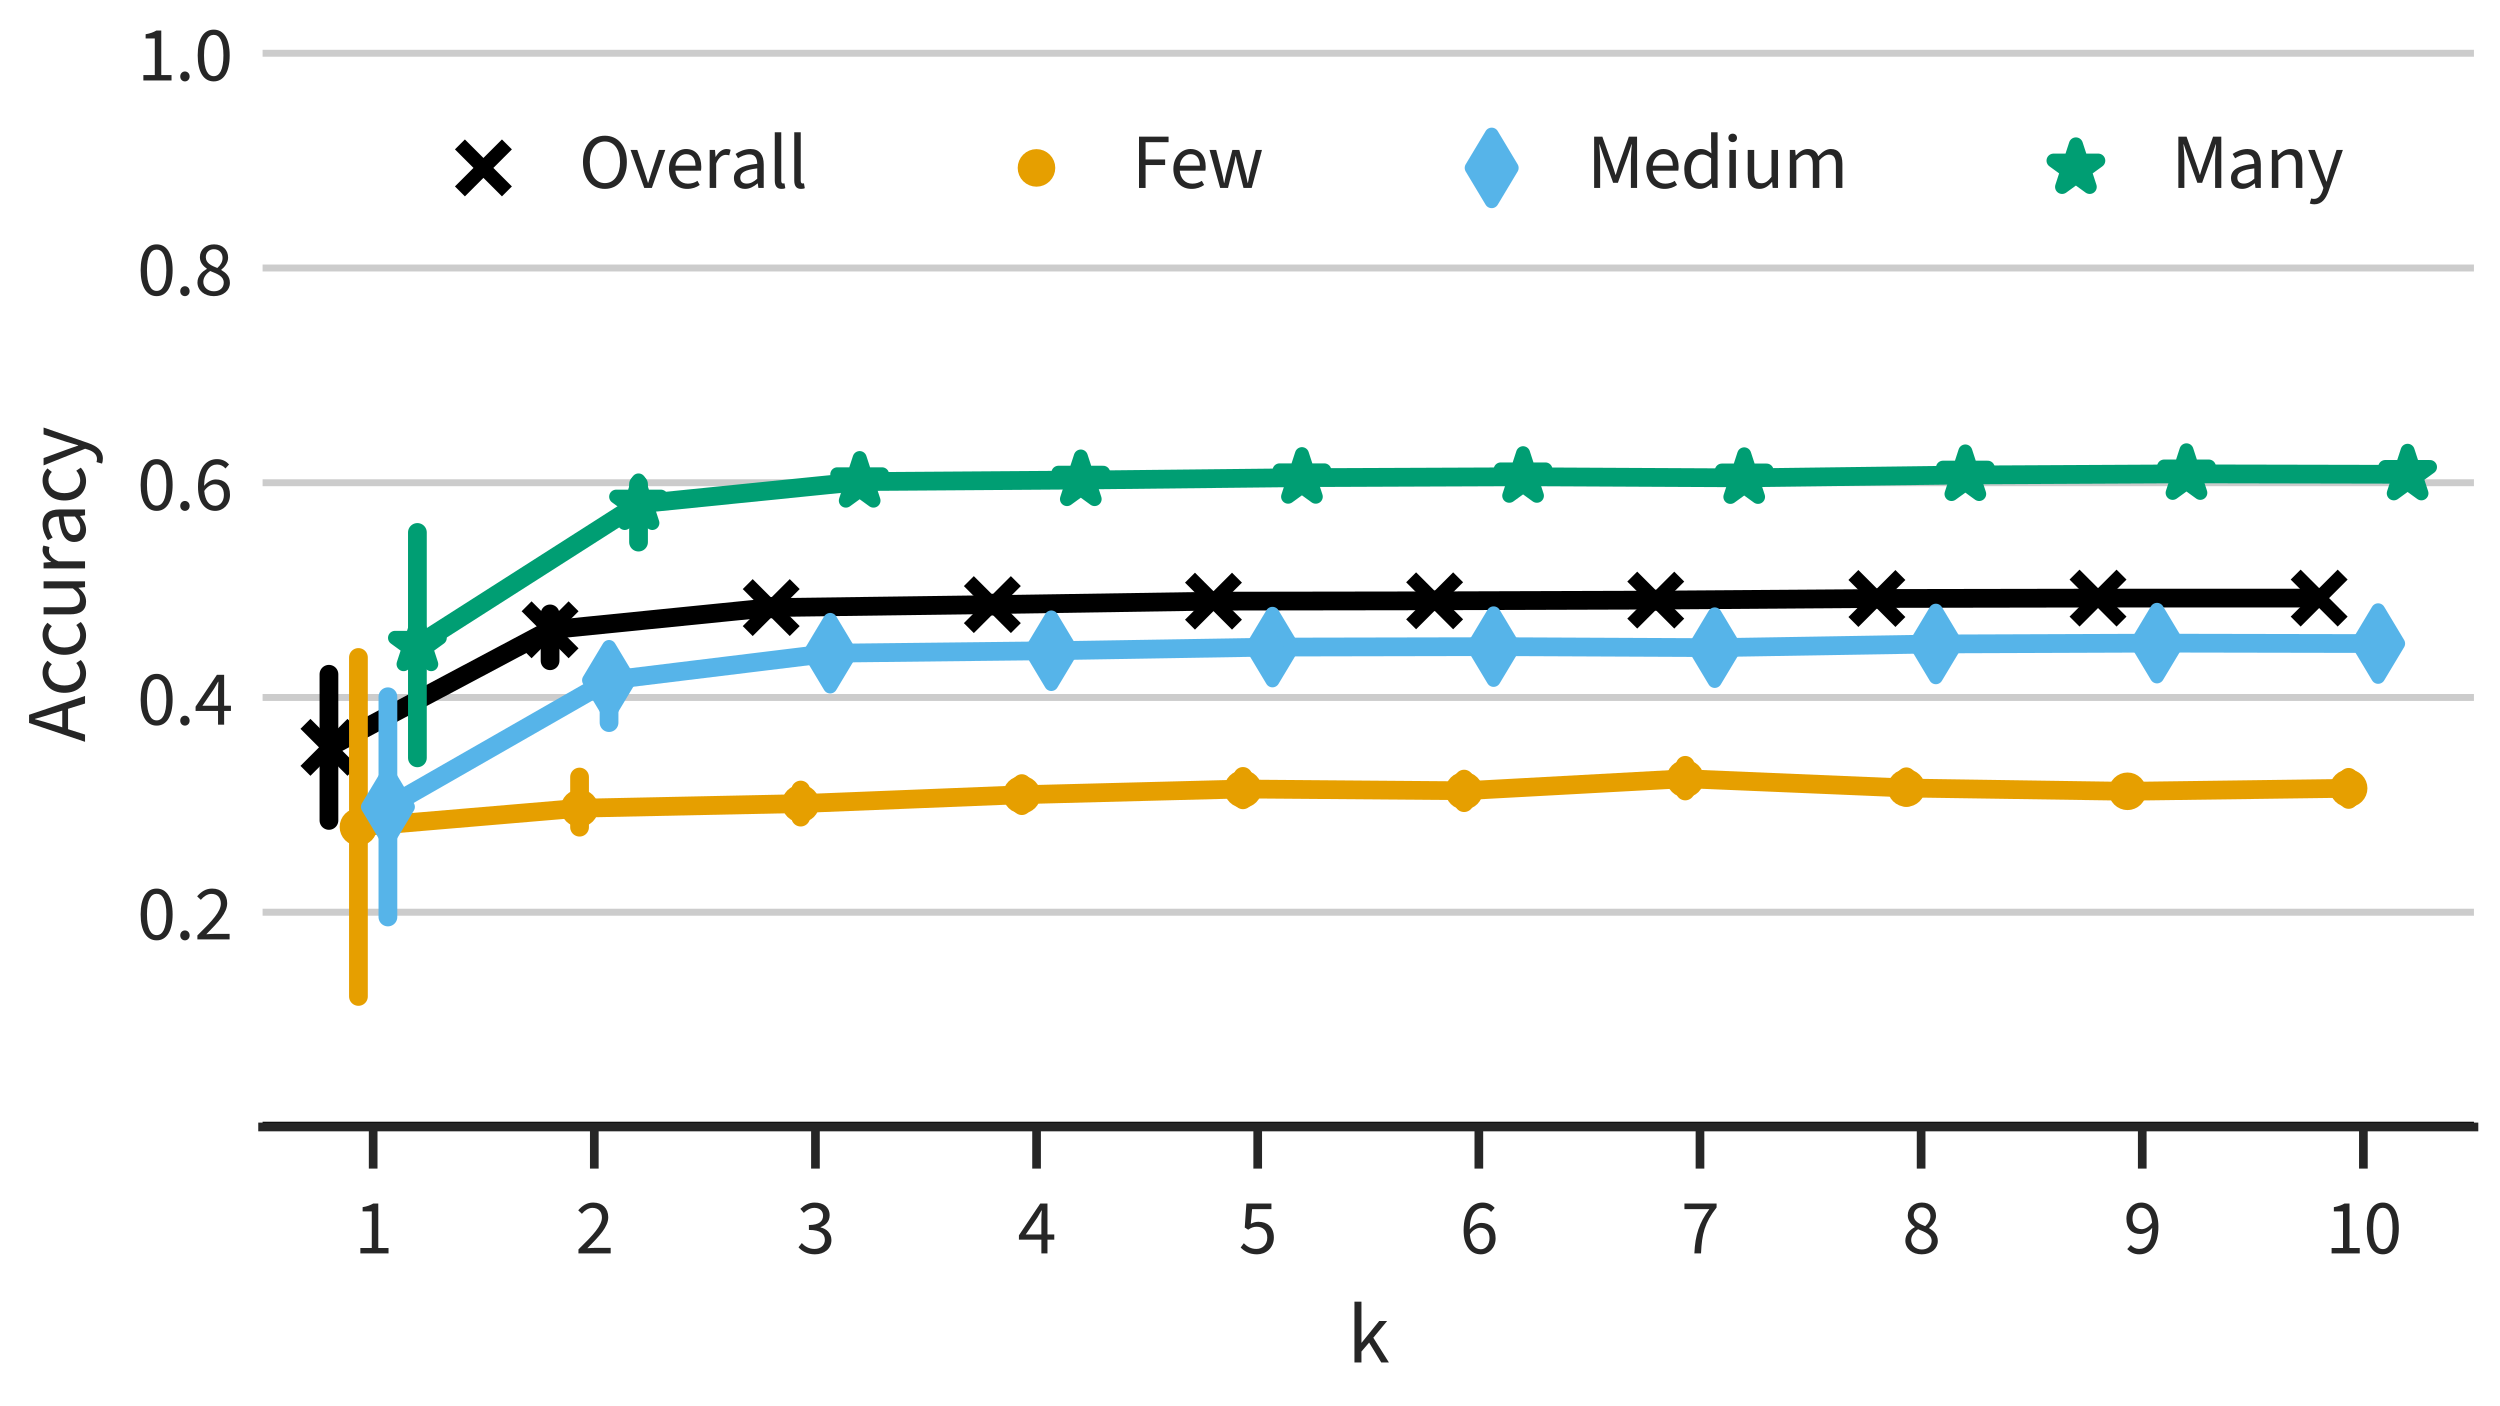 <?xml version="1.0" encoding="utf-8" standalone="no"?>
<!DOCTYPE svg PUBLIC "-//W3C//DTD SVG 1.1//EN"
  "http://www.w3.org/Graphics/SVG/1.1/DTD/svg11.dtd">
<svg xmlns:xlink="http://www.w3.org/1999/xlink" width="288pt" height="162pt" viewBox="0 0 288 162" xmlns="http://www.w3.org/2000/svg" version="1.1">
 <defs>
  <style type="text/css">*{stroke-linejoin: round; stroke-linecap: butt}</style>
 </defs>
 <g id="figure_1">
  <g id="patch_1">
   <path d="M 0 162
L 288 162
L 288 0
L 0 0
z
" style="fill: #ffffff"/>
  </g>
  <g id="axes_1">
   <g id="patch_2">
    <path d="M 30.251 129.826
L 285 129.826
L 285 4.9
L 30.251 4.9
z
" style="fill: #ffffff"/>
   </g>
   <g id="matplotlib.axis_1">
    <g id="xtick_1">
     <g id="line2d_1">
      <defs>
       <path id="m9389f9cb06" d="M 0 0
L 0 4.8
" style="stroke: #262626"/>
      </defs>
      <g>
       <use xlink:href="#m9389f9cb06" x="42.989" y="129.826" style="fill: #262626; stroke: #262626"/>
      </g>
     </g>
     <g id="text_1">
      <!-- 1 -->
      <g style="fill: #262626" transform="translate(40.802 144.392) scale(0.088 -0.088)">
       <defs>
        <path id="SourceSansPro-Regular-31" d="M 506 0
L 2810 0
L 2810 442
L 1971 442
L 1971 4083
L 1562 4083
C 1338 3949 1069 3846 691 3782
L 691 3437
L 1440 3437
L 1440 442
L 506 442
L 506 0
z
" transform="scale(0.016)"/>
       </defs>
       <use xlink:href="#SourceSansPro-Regular-31"/>
      </g>
     </g>
    </g>
    <g id="xtick_2">
     <g id="line2d_2">
      <g>
       <use xlink:href="#m9389f9cb06" x="68.464" y="129.826" style="fill: #262626; stroke: #262626"/>
      </g>
     </g>
     <g id="text_2">
      <!-- 2 -->
      <g style="fill: #262626" transform="translate(66.277 144.392) scale(0.088 -0.088)">
       <defs>
        <path id="SourceSansPro-Regular-32" d="M 256 0
L 2893 0
L 2893 454
L 1670 454
C 1459 454 1210 442 986 422
C 1978 1434 2694 2170 2694 2963
C 2694 3680 2221 4160 1466 4160
C 941 4160 576 3910 237 3526
L 538 3238
C 768 3507 1062 3725 1402 3725
C 1920 3725 2176 3398 2176 2931
C 2176 2272 1472 1517 256 326
L 256 0
z
" transform="scale(0.016)"/>
       </defs>
       <use xlink:href="#SourceSansPro-Regular-32"/>
      </g>
     </g>
    </g>
    <g id="xtick_3">
     <g id="line2d_3">
      <g>
       <use xlink:href="#m9389f9cb06" x="93.939" y="129.826" style="fill: #262626; stroke: #262626"/>
      </g>
     </g>
     <g id="text_3">
      <!-- 3 -->
      <g style="fill: #262626" transform="translate(91.752 144.392) scale(0.088 -0.088)">
       <defs>
        <path id="SourceSansPro-Regular-33" d="M 1510 -77
C 2259 -77 2861 365 2861 1088
C 2861 1651 2470 2010 1978 2125
L 1978 2150
C 2419 2317 2714 2630 2714 3123
C 2714 3782 2202 4160 1491 4160
C 1011 4160 634 3942 320 3648
L 602 3315
C 845 3552 1133 3725 1472 3725
C 1907 3725 2176 3475 2176 3085
C 2176 2656 1882 2323 1018 2323
L 1018 1920
C 1990 1920 2323 1594 2323 1107
C 2323 653 1971 365 1478 365
C 998 365 678 589 435 845
L 166 499
C 442 198 858 -77 1510 -77
z
" transform="scale(0.016)"/>
       </defs>
       <use xlink:href="#SourceSansPro-Regular-33"/>
      </g>
     </g>
    </g>
    <g id="xtick_4">
     <g id="line2d_4">
      <g>
       <use xlink:href="#m9389f9cb06" x="119.413" y="129.826" style="fill: #262626; stroke: #262626"/>
      </g>
     </g>
     <g id="text_4">
      <!-- 4 -->
      <g style="fill: #262626" transform="translate(117.226 144.392) scale(0.088 -0.088)">
       <defs>
        <path id="SourceSansPro-Regular-34" d="M 666 1549
L 1619 2938
C 1734 3142 1850 3322 1952 3514
L 1978 3514
C 1965 3296 1946 2944 1946 2733
L 1946 1549
L 666 1549
z
M 1946 0
L 2445 0
L 2445 1126
L 3002 1126
L 3002 1549
L 2445 1549
L 2445 4083
L 1856 4083
L 109 1478
L 109 1126
L 1946 1126
L 1946 0
z
" transform="scale(0.016)"/>
       </defs>
       <use xlink:href="#SourceSansPro-Regular-34"/>
      </g>
     </g>
    </g>
    <g id="xtick_5">
     <g id="line2d_5">
      <g>
       <use xlink:href="#m9389f9cb06" x="144.888" y="129.826" style="fill: #262626; stroke: #262626"/>
      </g>
     </g>
     <g id="text_5">
      <!-- 5 -->
      <g style="fill: #262626" transform="translate(142.701 144.392) scale(0.088 -0.088)">
       <defs>
        <path id="SourceSansPro-Regular-35" d="M 1498 -77
C 2208 -77 2874 422 2874 1306
C 2874 2189 2304 2586 1613 2586
C 1363 2586 1178 2522 986 2419
L 1094 3622
L 2675 3622
L 2675 4083
L 627 4083
L 493 2118
L 774 1939
C 1018 2099 1190 2182 1472 2182
C 1997 2182 2336 1856 2336 1293
C 2336 723 1946 365 1446 365
C 966 365 659 589 416 832
L 160 480
C 442 198 845 -77 1498 -77
z
" transform="scale(0.016)"/>
       </defs>
       <use xlink:href="#SourceSansPro-Regular-35"/>
      </g>
     </g>
    </g>
    <g id="xtick_6">
     <g id="line2d_6">
      <g>
       <use xlink:href="#m9389f9cb06" x="170.363" y="129.826" style="fill: #262626; stroke: #262626"/>
      </g>
     </g>
     <g id="text_6">
      <!-- 6 -->
      <g style="fill: #262626" transform="translate(168.176 144.392) scale(0.088 -0.088)">
       <defs>
        <path id="SourceSansPro-Regular-36" d="M 1670 2099
C 2176 2099 2426 1766 2426 1235
C 2426 698 2118 339 1715 339
C 1203 339 890 762 819 1555
C 1075 1939 1408 2099 1670 2099
z
M 1715 -77
C 2374 -77 2925 454 2925 1235
C 2925 2074 2470 2496 1760 2496
C 1427 2496 1062 2291 806 1971
C 826 3270 1312 3718 1882 3718
C 2138 3718 2394 3590 2554 3392
L 2848 3725
C 2624 3974 2304 4160 1862 4160
C 1050 4160 307 3526 307 1888
C 307 576 915 -77 1715 -77
z
" transform="scale(0.016)"/>
       </defs>
       <use xlink:href="#SourceSansPro-Regular-36"/>
      </g>
     </g>
    </g>
    <g id="xtick_7">
     <g id="line2d_7">
      <g>
       <use xlink:href="#m9389f9cb06" x="195.838" y="129.826" style="fill: #262626; stroke: #262626"/>
      </g>
     </g>
     <g id="text_7">
      <!-- 7 -->
      <g style="fill: #262626" transform="translate(193.651 144.392) scale(0.088 -0.088)">
       <defs>
        <path id="SourceSansPro-Regular-37" d="M 1094 0
L 1638 0
C 1709 1594 1933 2515 2912 3757
L 2912 4083
L 282 4083
L 282 3622
L 2317 3622
C 1491 2496 1165 1536 1094 0
z
" transform="scale(0.016)"/>
       </defs>
       <use xlink:href="#SourceSansPro-Regular-37"/>
      </g>
     </g>
    </g>
    <g id="xtick_8">
     <g id="line2d_8">
      <g>
       <use xlink:href="#m9389f9cb06" x="221.313" y="129.826" style="fill: #262626; stroke: #262626"/>
      </g>
     </g>
     <g id="text_8">
      <!-- 8 -->
      <g style="fill: #262626" transform="translate(219.126 144.392) scale(0.088 -0.088)">
       <defs>
        <path id="SourceSansPro-Regular-38" d="M 1600 -77
C 2394 -77 2918 403 2918 1011
C 2918 1562 2573 1850 2208 2061
L 2208 2086
C 2464 2278 2771 2643 2771 3072
C 2771 3706 2330 4160 1619 4160
C 960 4160 461 3738 461 3110
C 461 2682 730 2381 1030 2170
L 1030 2144
C 646 1939 262 1574 262 1043
C 262 397 832 -77 1600 -77
z
M 1888 2227
C 1395 2419 947 2624 947 3110
C 947 3507 1229 3763 1606 3763
C 2054 3763 2317 3443 2317 3046
C 2317 2746 2163 2470 1888 2227
z
M 1613 320
C 1114 320 742 646 742 1094
C 742 1466 986 1766 1306 1978
C 1894 1741 2413 1555 2413 1030
C 2413 608 2086 320 1613 320
z
" transform="scale(0.016)"/>
       </defs>
       <use xlink:href="#SourceSansPro-Regular-38"/>
      </g>
     </g>
    </g>
    <g id="xtick_9">
     <g id="line2d_9">
      <g>
       <use xlink:href="#m9389f9cb06" x="246.788" y="129.826" style="fill: #262626; stroke: #262626"/>
      </g>
     </g>
     <g id="text_9">
      <!-- 9 -->
      <g style="fill: #262626" transform="translate(244.601 144.392) scale(0.088 -0.088)">
       <defs>
        <path id="SourceSansPro-Regular-39" d="M 755 2848
C 755 3386 1062 3738 1459 3738
C 1978 3738 2291 3315 2355 2522
C 2099 2144 1773 1984 1504 1984
C 1005 1984 755 2317 755 2848
z
M 1312 -77
C 2131 -77 2874 557 2874 2195
C 2874 3507 2266 4160 1459 4160
C 806 4160 256 3629 256 2848
C 256 2010 710 1587 1414 1587
C 1747 1587 2112 1779 2368 2099
C 2342 806 1869 365 1293 365
C 1037 365 787 493 621 685
L 326 352
C 550 109 877 -77 1312 -77
z
" transform="scale(0.016)"/>
       </defs>
       <use xlink:href="#SourceSansPro-Regular-39"/>
      </g>
     </g>
    </g>
    <g id="xtick_10">
     <g id="line2d_10">
      <g>
       <use xlink:href="#m9389f9cb06" x="272.262" y="129.826" style="fill: #262626; stroke: #262626"/>
      </g>
     </g>
     <g id="text_10">
      <!-- 10 -->
      <g style="fill: #262626" transform="translate(267.888 144.392) scale(0.088 -0.088)">
       <defs>
        <path id="SourceSansPro-Regular-30" d="M 1594 -77
C 2406 -77 2899 685 2899 2054
C 2899 3424 2406 4160 1594 4160
C 774 4160 282 3424 282 2054
C 282 685 774 -77 1594 -77
z
M 1594 352
C 1120 352 800 858 800 2054
C 800 3251 1120 3731 1594 3731
C 2067 3731 2387 3251 2387 2054
C 2387 858 2067 352 1594 352
z
" transform="scale(0.016)"/>
       </defs>
       <use xlink:href="#SourceSansPro-Regular-31"/>
       <use xlink:href="#SourceSansPro-Regular-30" x="49.7"/>
      </g>
     </g>
    </g>
    <g id="text_11">
     <!-- $k$ -->
     <g style="fill: #262626" transform="translate(155.226 157.032) scale(0.096 -0.096)">
      <defs>
       <path id="SourceSansPro-Regular-6b" d="M 525 0
L 1050 0
L 1050 819
L 1626 1491
L 2534 0
L 3110 0
L 1939 1856
L 2976 3110
L 2381 3110
L 1069 1485
L 1050 1485
L 1050 4557
L 525 4557
L 525 0
z
" transform="scale(0.016)"/>
      </defs>
      <use xlink:href="#SourceSansPro-Regular-6b" transform="translate(0 0.797)"/>
     </g>
    </g>
   </g>
   <g id="matplotlib.axis_2">
    <g id="ytick_1">
     <g id="line2d_11">
      <path d="M 30.251 105.089
L 285 105.089
" clip-path="url(#p687081754a)" style="fill: none; stroke: #cccccc; stroke-width: 0.8; stroke-linecap: round"/>
     </g>
     <g id="line2d_12"/>
     <g id="text_12">
      <!-- 0.2 -->
      <g style="fill: #262626" transform="translate(15.804 108.221) scale(0.088 -0.088)">
       <defs>
        <path id="SourceSansPro-Regular-2e" d="M 800 -77
C 1011 -77 1184 90 1184 326
C 1184 570 1011 736 800 736
C 589 736 416 570 416 326
C 416 90 589 -77 800 -77
z
" transform="scale(0.016)"/>
       </defs>
       <use xlink:href="#SourceSansPro-Regular-30"/>
       <use xlink:href="#SourceSansPro-Regular-2e" x="49.7"/>
       <use xlink:href="#SourceSansPro-Regular-32" x="74.7"/>
      </g>
     </g>
    </g>
    <g id="ytick_2">
     <g id="line2d_13">
      <path d="M 30.251 80.351
L 285 80.351
" clip-path="url(#p687081754a)" style="fill: none; stroke: #cccccc; stroke-width: 0.8; stroke-linecap: round"/>
     </g>
     <g id="line2d_14"/>
     <g id="text_13">
      <!-- 0.4 -->
      <g style="fill: #262626" transform="translate(15.804 83.484) scale(0.088 -0.088)">
       <use xlink:href="#SourceSansPro-Regular-30"/>
       <use xlink:href="#SourceSansPro-Regular-2e" x="49.7"/>
       <use xlink:href="#SourceSansPro-Regular-34" x="74.7"/>
      </g>
     </g>
    </g>
    <g id="ytick_3">
     <g id="line2d_15">
      <path d="M 30.251 55.613
L 285 55.613
" clip-path="url(#p687081754a)" style="fill: none; stroke: #cccccc; stroke-width: 0.8; stroke-linecap: round"/>
     </g>
     <g id="line2d_16"/>
     <g id="text_14">
      <!-- 0.6 -->
      <g style="fill: #262626" transform="translate(15.804 58.746) scale(0.088 -0.088)">
       <use xlink:href="#SourceSansPro-Regular-30"/>
       <use xlink:href="#SourceSansPro-Regular-2e" x="49.7"/>
       <use xlink:href="#SourceSansPro-Regular-36" x="74.7"/>
      </g>
     </g>
    </g>
    <g id="ytick_4">
     <g id="line2d_17">
      <path d="M 30.251 30.875
L 285 30.875
" clip-path="url(#p687081754a)" style="fill: none; stroke: #cccccc; stroke-width: 0.8; stroke-linecap: round"/>
     </g>
     <g id="line2d_18"/>
     <g id="text_15">
      <!-- 0.8 -->
      <g style="fill: #262626" transform="translate(15.804 34.008) scale(0.088 -0.088)">
       <use xlink:href="#SourceSansPro-Regular-30"/>
       <use xlink:href="#SourceSansPro-Regular-2e" x="49.7"/>
       <use xlink:href="#SourceSansPro-Regular-38" x="74.7"/>
      </g>
     </g>
    </g>
    <g id="ytick_5">
     <g id="line2d_19">
      <path d="M 30.251 6.137
L 285 6.137
" clip-path="url(#p687081754a)" style="fill: none; stroke: #cccccc; stroke-width: 0.8; stroke-linecap: round"/>
     </g>
     <g id="line2d_20"/>
     <g id="text_16">
      <!-- 1.0 -->
      <g style="fill: #262626" transform="translate(15.804 9.27) scale(0.088 -0.088)">
       <use xlink:href="#SourceSansPro-Regular-31"/>
       <use xlink:href="#SourceSansPro-Regular-2e" x="49.7"/>
       <use xlink:href="#SourceSansPro-Regular-30" x="74.7"/>
      </g>
     </g>
    </g>
    <g id="text_17">
     <!-- Accuracy -->
     <g style="fill: #262626" transform="translate(9.797 85.488) rotate(-90) scale(0.096 -0.096)">
      <defs>
       <path id="SourceSansPro-Regular-41" d="M 1306 2342
C 1453 2810 1587 3270 1715 3757
L 1741 3757
C 1875 3270 2010 2810 2163 2342
L 2362 1709
L 1107 1709
L 1306 2342
z
M 19 0
L 563 0
L 966 1274
L 2496 1274
L 2893 0
L 3462 0
L 2048 4198
L 1434 4198
L 19 0
z
" transform="scale(0.016)"/>
       <path id="SourceSansPro-Regular-63" d="M 1754 -77
C 2125 -77 2477 64 2758 320
L 2528 659
C 2342 493 2086 365 1798 365
C 1229 365 845 838 845 1549
C 845 2266 1254 2746 1818 2746
C 2067 2746 2266 2650 2438 2490
L 2701 2822
C 2483 3027 2202 3187 1792 3187
C 992 3187 294 2592 294 1549
C 294 518 928 -77 1754 -77
z
" transform="scale(0.016)"/>
       <path id="SourceSansPro-Regular-75" d="M 1434 -77
C 1862 -77 2170 147 2458 486
L 2477 486
L 2522 0
L 2957 0
L 2957 3110
L 2426 3110
L 2426 909
C 2138 544 1914 384 1600 384
C 1190 384 1011 634 1011 1210
L 1011 3110
L 480 3110
L 480 1139
C 480 346 774 -77 1434 -77
z
" transform="scale(0.016)"/>
       <path id="SourceSansPro-Regular-72" d="M 525 0
L 1056 0
L 1056 1997
C 1267 2522 1581 2707 1843 2707
C 1965 2707 2035 2694 2125 2669
L 2240 3123
C 2144 3168 2048 3187 1907 3187
C 1562 3187 1242 2938 1024 2547
L 1005 2547
L 960 3110
L 525 3110
L 525 0
z
" transform="scale(0.016)"/>
       <path id="SourceSansPro-Regular-61" d="M 1242 -77
C 1632 -77 1971 122 2266 371
L 2285 371
L 2336 0
L 2771 0
L 2771 1914
C 2771 2682 2445 3187 1690 3187
C 1190 3187 755 2976 467 2784
L 672 2426
C 915 2586 1242 2746 1600 2746
C 2106 2746 2234 2368 2240 1978
C 909 1830 333 1498 333 806
C 333 243 723 -77 1242 -77
z
M 1389 358
C 1088 358 851 493 851 838
C 851 1242 1190 1478 2240 1600
L 2240 755
C 1939 493 1690 358 1389 358
z
" transform="scale(0.016)"/>
       <path id="SourceSansPro-Regular-79" d="M 582 -1338
C 1203 -1338 1530 -870 1747 -256
L 2918 3110
L 2400 3110
L 1843 1395
C 1760 1120 1670 800 1587 518
L 1562 518
C 1459 806 1357 1126 1254 1395
L 627 3110
L 77 3110
L 1325 -6
L 1254 -237
C 1126 -621 902 -896 557 -896
C 480 -896 403 -883 326 -858
L 211 -1274
C 314 -1312 435 -1338 582 -1338
z
" transform="scale(0.016)"/>
      </defs>
      <use xlink:href="#SourceSansPro-Regular-41"/>
      <use xlink:href="#SourceSansPro-Regular-63" x="54.4"/>
      <use xlink:href="#SourceSansPro-Regular-63" x="100"/>
      <use xlink:href="#SourceSansPro-Regular-75" x="145.6"/>
      <use xlink:href="#SourceSansPro-Regular-72" x="200"/>
      <use xlink:href="#SourceSansPro-Regular-61" x="234.8"/>
      <use xlink:href="#SourceSansPro-Regular-63" x="285.2"/>
      <use xlink:href="#SourceSansPro-Regular-79" x="330.8"/>
     </g>
    </g>
   </g>
   <g id="line2d_21">
    <path d="M 37.894 86.094
L 63.369 72.552
L 88.844 69.994
L 114.318 69.65
L 139.793 69.254
L 165.268 69.214
L 190.743 69.132
L 216.218 68.947
L 241.693 68.901
L 267.167 68.9
" clip-path="url(#p687081754a)" style="fill: none; stroke: #000000; stroke-width: 2.16; stroke-linecap: round"/>
   </g>
   <g id="line2d_22">
    <path d="M 37.894 94.513
L 37.894 77.674
" clip-path="url(#p687081754a)" style="fill: none; stroke: #000000; stroke-width: 2.16; stroke-linecap: round"/>
   </g>
   <g id="line2d_23">
    <path d="M 63.369 76.117
L 63.369 70.722
" clip-path="url(#p687081754a)" style="fill: none; stroke: #000000; stroke-width: 2.16; stroke-linecap: round"/>
   </g>
   <g id="line2d_24">
    <path d="M 88.844 70.14
L 88.844 69.857
" clip-path="url(#p687081754a)" style="fill: none; stroke: #000000; stroke-width: 2.16; stroke-linecap: round"/>
   </g>
   <g id="line2d_25">
    <path d="M 114.318 69.82
L 114.318 69.484
" clip-path="url(#p687081754a)" style="fill: none; stroke: #000000; stroke-width: 2.16; stroke-linecap: round"/>
   </g>
   <g id="line2d_26">
    <path d="M 139.793 69.31
L 139.793 69.2
" clip-path="url(#p687081754a)" style="fill: none; stroke: #000000; stroke-width: 2.16; stroke-linecap: round"/>
   </g>
   <g id="line2d_27">
    <path d="M 165.268 69.315
L 165.268 69.113
" clip-path="url(#p687081754a)" style="fill: none; stroke: #000000; stroke-width: 2.16; stroke-linecap: round"/>
   </g>
   <g id="line2d_28">
    <path d="M 190.743 69.268
L 190.743 69.021
" clip-path="url(#p687081754a)" style="fill: none; stroke: #000000; stroke-width: 2.16; stroke-linecap: round"/>
   </g>
   <g id="line2d_29">
    <path d="M 216.218 69.024
L 216.218 68.877
" clip-path="url(#p687081754a)" style="fill: none; stroke: #000000; stroke-width: 2.16; stroke-linecap: round"/>
   </g>
   <g id="line2d_30">
    <path d="M 241.693 68.953
L 241.693 68.846
" clip-path="url(#p687081754a)" style="fill: none; stroke: #000000; stroke-width: 2.16; stroke-linecap: round"/>
   </g>
   <g id="line2d_31">
    <path d="M 267.167 68.952
L 267.167 68.851
" clip-path="url(#p687081754a)" style="fill: none; stroke: #000000; stroke-width: 2.16; stroke-linecap: round"/>
   </g>
   <g id="PathCollection_1">
    <defs>
     <path id="m8afe758667" d="M -2.707 2.707
L 2.707 -2.707
M -2.707 -2.707
L 2.707 2.707
" style="stroke: #000000; stroke-width: 1.62"/>
    </defs>
    <g clip-path="url(#p687081754a)">
     <use xlink:href="#m8afe758667" x="37.894" y="86.094" style="stroke: #000000; stroke-width: 1.62"/>
     <use xlink:href="#m8afe758667" x="63.369" y="72.552" style="stroke: #000000; stroke-width: 1.62"/>
     <use xlink:href="#m8afe758667" x="88.844" y="69.994" style="stroke: #000000; stroke-width: 1.62"/>
     <use xlink:href="#m8afe758667" x="114.318" y="69.65" style="stroke: #000000; stroke-width: 1.62"/>
     <use xlink:href="#m8afe758667" x="139.793" y="69.254" style="stroke: #000000; stroke-width: 1.62"/>
     <use xlink:href="#m8afe758667" x="165.268" y="69.214" style="stroke: #000000; stroke-width: 1.62"/>
     <use xlink:href="#m8afe758667" x="190.743" y="69.132" style="stroke: #000000; stroke-width: 1.62"/>
     <use xlink:href="#m8afe758667" x="216.218" y="68.947" style="stroke: #000000; stroke-width: 1.62"/>
     <use xlink:href="#m8afe758667" x="241.693" y="68.901" style="stroke: #000000; stroke-width: 1.62"/>
     <use xlink:href="#m8afe758667" x="267.167" y="68.9" style="stroke: #000000; stroke-width: 1.62"/>
    </g>
   </g>
   <g id="line2d_32">
    <path d="M 30.251 129.826
L 285 129.826
" clip-path="url(#p687081754a)" style="fill: none; stroke: #000000; stroke-width: 1.2; stroke-linecap: round"/>
   </g>
   <g id="line2d_33">
    <path d="M 41.291 95.266
L 66.765 93.105
L 92.24 92.574
L 117.715 91.552
L 143.19 90.893
L 168.665 91.095
L 194.14 89.706
L 219.614 90.779
L 245.089 91.157
L 270.564 90.813
" clip-path="url(#p687081754a)" style="fill: none; stroke: #e69f00; stroke-width: 2.16; stroke-linecap: round"/>
   </g>
   <g id="line2d_34">
    <path d="M 41.291 114.791
L 41.291 75.741
" clip-path="url(#p687081754a)" style="fill: none; stroke: #e69f00; stroke-width: 2.16; stroke-linecap: round"/>
   </g>
   <g id="line2d_35">
    <path d="M 66.765 95.292
L 66.765 89.514
" clip-path="url(#p687081754a)" style="fill: none; stroke: #e69f00; stroke-width: 2.16; stroke-linecap: round"/>
   </g>
   <g id="line2d_36">
    <path d="M 92.24 94.133
L 92.24 91.012
" clip-path="url(#p687081754a)" style="fill: none; stroke: #e69f00; stroke-width: 2.16; stroke-linecap: round"/>
   </g>
   <g id="line2d_37">
    <path d="M 117.715 92.811
L 117.715 90.271
" clip-path="url(#p687081754a)" style="fill: none; stroke: #e69f00; stroke-width: 2.16; stroke-linecap: round"/>
   </g>
   <g id="line2d_38">
    <path d="M 143.19 92.138
L 143.19 89.442
" clip-path="url(#p687081754a)" style="fill: none; stroke: #e69f00; stroke-width: 2.16; stroke-linecap: round"/>
   </g>
   <g id="line2d_39">
    <path d="M 168.665 92.467
L 168.665 89.753
" clip-path="url(#p687081754a)" style="fill: none; stroke: #e69f00; stroke-width: 2.16; stroke-linecap: round"/>
   </g>
   <g id="line2d_40">
    <path d="M 194.14 91.121
L 194.14 88.166
" clip-path="url(#p687081754a)" style="fill: none; stroke: #e69f00; stroke-width: 2.16; stroke-linecap: round"/>
   </g>
   <g id="line2d_41">
    <path d="M 219.614 91.863
L 219.614 89.485
" clip-path="url(#p687081754a)" style="fill: none; stroke: #e69f00; stroke-width: 2.16; stroke-linecap: round"/>
   </g>
   <g id="line2d_42">
    <path d="M 245.089 92.178
L 245.089 90.182
" clip-path="url(#p687081754a)" style="fill: none; stroke: #e69f00; stroke-width: 2.16; stroke-linecap: round"/>
   </g>
   <g id="line2d_43">
    <path d="M 270.564 92.096
L 270.564 89.549
" clip-path="url(#p687081754a)" style="fill: none; stroke: #e69f00; stroke-width: 2.16; stroke-linecap: round"/>
   </g>
   <g id="PathCollection_2">
    <defs>
     <path id="ma6d4ad8599" d="M 0 1.354
C 0.359 1.354 0.703 1.211 0.957 0.957
C 1.211 0.703 1.354 0.359 1.354 0
C 1.354 -0.359 1.211 -0.703 0.957 -0.957
C 0.703 -1.211 0.359 -1.354 0 -1.354
C -0.359 -1.354 -0.703 -1.211 -0.957 -0.957
C -1.211 -0.703 -1.354 -0.359 -1.354 0
C -1.354 0.359 -1.211 0.703 -0.957 0.957
C -0.703 1.211 -0.359 1.354 0 1.354
z
" style="stroke: #e69f00; stroke-width: 1.62"/>
    </defs>
    <g clip-path="url(#p687081754a)">
     <use xlink:href="#ma6d4ad8599" x="41.291" y="95.266" style="fill: #e69f00; stroke: #e69f00; stroke-width: 1.62"/>
     <use xlink:href="#ma6d4ad8599" x="66.765" y="93.105" style="fill: #e69f00; stroke: #e69f00; stroke-width: 1.62"/>
     <use xlink:href="#ma6d4ad8599" x="92.24" y="92.574" style="fill: #e69f00; stroke: #e69f00; stroke-width: 1.62"/>
     <use xlink:href="#ma6d4ad8599" x="117.715" y="91.552" style="fill: #e69f00; stroke: #e69f00; stroke-width: 1.62"/>
     <use xlink:href="#ma6d4ad8599" x="143.19" y="90.893" style="fill: #e69f00; stroke: #e69f00; stroke-width: 1.62"/>
     <use xlink:href="#ma6d4ad8599" x="168.665" y="91.095" style="fill: #e69f00; stroke: #e69f00; stroke-width: 1.62"/>
     <use xlink:href="#ma6d4ad8599" x="194.14" y="89.706" style="fill: #e69f00; stroke: #e69f00; stroke-width: 1.62"/>
     <use xlink:href="#ma6d4ad8599" x="219.614" y="90.779" style="fill: #e69f00; stroke: #e69f00; stroke-width: 1.62"/>
     <use xlink:href="#ma6d4ad8599" x="245.089" y="91.157" style="fill: #e69f00; stroke: #e69f00; stroke-width: 1.62"/>
     <use xlink:href="#ma6d4ad8599" x="270.564" y="90.813" style="fill: #e69f00; stroke: #e69f00; stroke-width: 1.62"/>
    </g>
   </g>
   <g id="patch_3">
    <path d="M 30.251 129.826
L 285 129.826
" style="fill: none; stroke: #262626; stroke-linejoin: miter; stroke-linecap: square"/>
   </g>
   <g id="line2d_44">
    <path d="M 44.687 92.952
L 70.162 78.366
L 95.637 75.249
L 121.112 74.965
L 146.587 74.545
L 172.061 74.491
L 197.536 74.61
L 223.011 74.185
L 248.486 74.088
L 273.961 74.139
" clip-path="url(#p687081754a)" style="fill: none; stroke: #56b4e9; stroke-width: 2.16; stroke-linecap: round"/>
   </g>
   <g id="line2d_45">
    <path d="M 44.687 105.638
L 44.687 80.266
" clip-path="url(#p687081754a)" style="fill: none; stroke: #56b4e9; stroke-width: 2.16; stroke-linecap: round"/>
   </g>
   <g id="line2d_46">
    <path d="M 70.162 83.244
L 70.162 75.827
" clip-path="url(#p687081754a)" style="fill: none; stroke: #56b4e9; stroke-width: 2.16; stroke-linecap: round"/>
   </g>
   <g id="line2d_47">
    <path d="M 95.637 75.621
L 95.637 74.922
" clip-path="url(#p687081754a)" style="fill: none; stroke: #56b4e9; stroke-width: 2.16; stroke-linecap: round"/>
   </g>
   <g id="line2d_48">
    <path d="M 121.112 75.324
L 121.112 74.655
" clip-path="url(#p687081754a)" style="fill: none; stroke: #56b4e9; stroke-width: 2.16; stroke-linecap: round"/>
   </g>
   <g id="line2d_49">
    <path d="M 146.587 74.841
L 146.587 74.257
" clip-path="url(#p687081754a)" style="fill: none; stroke: #56b4e9; stroke-width: 2.16; stroke-linecap: round"/>
   </g>
   <g id="line2d_50">
    <path d="M 172.061 74.835
L 172.061 74.146
" clip-path="url(#p687081754a)" style="fill: none; stroke: #56b4e9; stroke-width: 2.16; stroke-linecap: round"/>
   </g>
   <g id="line2d_51">
    <path d="M 197.536 75.028
L 197.536 74.261
" clip-path="url(#p687081754a)" style="fill: none; stroke: #56b4e9; stroke-width: 2.16; stroke-linecap: round"/>
   </g>
   <g id="line2d_52">
    <path d="M 223.011 74.426
L 223.011 73.952
" clip-path="url(#p687081754a)" style="fill: none; stroke: #56b4e9; stroke-width: 2.16; stroke-linecap: round"/>
   </g>
   <g id="line2d_53">
    <path d="M 248.486 74.279
L 248.486 73.906
" clip-path="url(#p687081754a)" style="fill: none; stroke: #56b4e9; stroke-width: 2.16; stroke-linecap: round"/>
   </g>
   <g id="line2d_54">
    <path d="M 273.961 74.386
L 273.961 73.879
" clip-path="url(#p687081754a)" style="fill: none; stroke: #56b4e9; stroke-width: 2.16; stroke-linecap: round"/>
   </g>
   <g id="PathCollection_3">
    <defs>
     <path id="m0802c23471" d="M -0 3.829
L 2.297 0
L 0 -3.829
L -2.297 -0
z
" style="stroke: #56b4e9; stroke-width: 1.62"/>
    </defs>
    <g clip-path="url(#p687081754a)">
     <use xlink:href="#m0802c23471" x="44.687" y="92.952" style="fill: #56b4e9; stroke: #56b4e9; stroke-width: 1.62"/>
     <use xlink:href="#m0802c23471" x="70.162" y="78.366" style="fill: #56b4e9; stroke: #56b4e9; stroke-width: 1.62"/>
     <use xlink:href="#m0802c23471" x="95.637" y="75.249" style="fill: #56b4e9; stroke: #56b4e9; stroke-width: 1.62"/>
     <use xlink:href="#m0802c23471" x="121.112" y="74.965" style="fill: #56b4e9; stroke: #56b4e9; stroke-width: 1.62"/>
     <use xlink:href="#m0802c23471" x="146.587" y="74.545" style="fill: #56b4e9; stroke: #56b4e9; stroke-width: 1.62"/>
     <use xlink:href="#m0802c23471" x="172.061" y="74.491" style="fill: #56b4e9; stroke: #56b4e9; stroke-width: 1.62"/>
     <use xlink:href="#m0802c23471" x="197.536" y="74.61" style="fill: #56b4e9; stroke: #56b4e9; stroke-width: 1.62"/>
     <use xlink:href="#m0802c23471" x="223.011" y="74.185" style="fill: #56b4e9; stroke: #56b4e9; stroke-width: 1.62"/>
     <use xlink:href="#m0802c23471" x="248.486" y="74.088" style="fill: #56b4e9; stroke: #56b4e9; stroke-width: 1.62"/>
     <use xlink:href="#m0802c23471" x="273.961" y="74.139" style="fill: #56b4e9; stroke: #56b4e9; stroke-width: 1.62"/>
    </g>
   </g>
   <g id="line2d_55">
    <path d="M 48.084 74.32
L 73.559 58.056
L 99.034 55.48
L 124.508 55.301
L 149.983 55.027
L 175.458 54.92
L 200.933 55.05
L 226.408 54.718
L 251.882 54.586
L 277.357 54.641
" clip-path="url(#p687081754a)" style="fill: none; stroke: #009e73; stroke-width: 2.16; stroke-linecap: round"/>
   </g>
   <g id="line2d_56">
    <path d="M 48.084 87.303
L 48.084 61.338
" clip-path="url(#p687081754a)" style="fill: none; stroke: #009e73; stroke-width: 2.16; stroke-linecap: round"/>
   </g>
   <g id="line2d_57">
    <path d="M 73.559 62.451
L 73.559 55.782
" clip-path="url(#p687081754a)" style="fill: none; stroke: #009e73; stroke-width: 2.16; stroke-linecap: round"/>
   </g>
   <g id="line2d_58">
    <path d="M 99.034 55.811
L 99.034 55.151
" clip-path="url(#p687081754a)" style="fill: none; stroke: #009e73; stroke-width: 2.16; stroke-linecap: round"/>
   </g>
   <g id="line2d_59">
    <path d="M 124.508 55.592
L 124.508 55.069
" clip-path="url(#p687081754a)" style="fill: none; stroke: #009e73; stroke-width: 2.16; stroke-linecap: round"/>
   </g>
   <g id="line2d_60">
    <path d="M 149.983 55.258
L 149.983 54.803
" clip-path="url(#p687081754a)" style="fill: none; stroke: #009e73; stroke-width: 2.16; stroke-linecap: round"/>
   </g>
   <g id="line2d_61">
    <path d="M 175.458 55.197
L 175.458 54.663
" clip-path="url(#p687081754a)" style="fill: none; stroke: #009e73; stroke-width: 2.16; stroke-linecap: round"/>
   </g>
   <g id="line2d_62">
    <path d="M 200.933 55.403
L 200.933 54.774
" clip-path="url(#p687081754a)" style="fill: none; stroke: #009e73; stroke-width: 2.16; stroke-linecap: round"/>
   </g>
   <g id="line2d_63">
    <path d="M 226.408 54.907
L 226.408 54.522
" clip-path="url(#p687081754a)" style="fill: none; stroke: #009e73; stroke-width: 2.16; stroke-linecap: round"/>
   </g>
   <g id="line2d_64">
    <path d="M 251.882 54.714
L 251.882 54.452
" clip-path="url(#p687081754a)" style="fill: none; stroke: #009e73; stroke-width: 2.16; stroke-linecap: round"/>
   </g>
   <g id="line2d_65">
    <path d="M 277.357 54.818
L 277.357 54.412
" clip-path="url(#p687081754a)" style="fill: none; stroke: #009e73; stroke-width: 2.16; stroke-linecap: round"/>
   </g>
   <g id="PathCollection_4">
    <defs>
     <path id="ma478614411" d="M 0 -2.707
L -0.608 -0.837
L -2.575 -0.837
L -0.983 0.32
L -1.591 2.19
L -0 1.034
L 1.591 2.19
L 0.983 0.32
L 2.575 -0.837
L 0.608 -0.837
z
" style="stroke: #009e73; stroke-width: 1.62"/>
    </defs>
    <g clip-path="url(#p687081754a)">
     <use xlink:href="#ma478614411" x="48.084" y="74.32" style="fill: #009e73; stroke: #009e73; stroke-width: 1.62"/>
     <use xlink:href="#ma478614411" x="73.559" y="58.056" style="fill: #009e73; stroke: #009e73; stroke-width: 1.62"/>
     <use xlink:href="#ma478614411" x="99.034" y="55.48" style="fill: #009e73; stroke: #009e73; stroke-width: 1.62"/>
     <use xlink:href="#ma478614411" x="124.508" y="55.301" style="fill: #009e73; stroke: #009e73; stroke-width: 1.62"/>
     <use xlink:href="#ma478614411" x="149.983" y="55.027" style="fill: #009e73; stroke: #009e73; stroke-width: 1.62"/>
     <use xlink:href="#ma478614411" x="175.458" y="54.92" style="fill: #009e73; stroke: #009e73; stroke-width: 1.62"/>
     <use xlink:href="#ma478614411" x="200.933" y="55.05" style="fill: #009e73; stroke: #009e73; stroke-width: 1.62"/>
     <use xlink:href="#ma478614411" x="226.408" y="54.718" style="fill: #009e73; stroke: #009e73; stroke-width: 1.62"/>
     <use xlink:href="#ma478614411" x="251.882" y="54.586" style="fill: #009e73; stroke: #009e73; stroke-width: 1.62"/>
     <use xlink:href="#ma478614411" x="277.357" y="54.641" style="fill: #009e73; stroke: #009e73; stroke-width: 1.62"/>
    </g>
   </g>
  </g>
  <g id="legend_1">
   <g id="PathCollection_5">
    <g>
     <use xlink:href="#m8afe758667" x="55.69" y="19.343" style="stroke: #000000; stroke-width: 1.62"/>
    </g>
   </g>
   <g id="text_18">
    <!-- Overall -->
    <g style="fill: #262626" transform="translate(66.69 21.653) scale(0.088 -0.088)">
     <defs>
      <path id="SourceSansPro-Regular-4f" d="M 2125 -77
C 3181 -77 3923 768 3923 2118
C 3923 3456 3181 4275 2125 4275
C 1069 4275 333 3462 333 2118
C 333 768 1069 -77 2125 -77
z
M 2125 397
C 1376 397 890 1069 890 2118
C 890 3162 1376 3802 2125 3802
C 2874 3802 3366 3162 3366 2118
C 3366 1069 2874 397 2125 397
z
" transform="scale(0.016)"/>
      <path id="SourceSansPro-Regular-76" d="M 1197 0
L 1818 0
L 2918 3110
L 2394 3110
L 1811 1350
C 1715 1043 1613 730 1523 429
L 1498 429
C 1402 730 1306 1043 1210 1350
L 627 3110
L 77 3110
L 1197 0
z
" transform="scale(0.016)"/>
      <path id="SourceSansPro-Regular-65" d="M 1779 -77
C 2208 -77 2541 51 2810 243
L 2624 582
C 2406 435 2144 352 1843 352
C 1254 352 864 774 819 1414
L 2912 1414
C 2931 1517 2938 1613 2938 1728
C 2938 2624 2483 3187 1690 3187
C 979 3187 294 2566 294 1555
C 294 525 947 -77 1779 -77
z
M 819 1824
C 883 2419 1267 2765 1702 2765
C 2176 2765 2464 2438 2464 1824
L 819 1824
z
" transform="scale(0.016)"/>
      <path id="SourceSansPro-Regular-6c" d="M 1082 -77
C 1216 -77 1312 -58 1389 -19
L 1318 378
C 1267 365 1242 365 1210 365
C 1126 365 1056 422 1056 589
L 1056 4557
L 525 4557
L 525 627
C 525 179 685 -77 1082 -77
z
" transform="scale(0.016)"/>
     </defs>
     <use xlink:href="#SourceSansPro-Regular-4f"/>
     <use xlink:href="#SourceSansPro-Regular-76" x="66.4"/>
     <use xlink:href="#SourceSansPro-Regular-65" x="113.2"/>
     <use xlink:href="#SourceSansPro-Regular-72" x="162.8"/>
     <use xlink:href="#SourceSansPro-Regular-61" x="197.6"/>
     <use xlink:href="#SourceSansPro-Regular-6c" x="248"/>
     <use xlink:href="#SourceSansPro-Regular-6c" x="273.5"/>
    </g>
   </g>
   <g id="PathCollection_6">
    <g>
     <use xlink:href="#ma6d4ad8599" x="119.402" y="19.343" style="fill: #e69f00; stroke: #e69f00; stroke-width: 1.62"/>
    </g>
   </g>
   <g id="text_19">
    <!-- Few -->
    <g style="fill: #262626" transform="translate(130.402 21.653) scale(0.088 -0.088)">
     <defs>
      <path id="SourceSansPro-Regular-46" d="M 576 0
L 1114 0
L 1114 1875
L 2714 1875
L 2714 2330
L 1114 2330
L 1114 3744
L 2995 3744
L 2995 4198
L 576 4198
L 576 0
z
" transform="scale(0.016)"/>
      <path id="SourceSansPro-Regular-77" d="M 1024 0
L 1664 0
L 2080 1670
C 2163 1952 2221 2227 2278 2592
L 2304 2592
C 2374 2227 2432 1958 2509 1670
L 2931 0
L 3603 0
L 4442 3110
L 3936 3110
L 3482 1306
C 3411 1024 3360 755 3296 422
L 3270 422
C 3206 755 3136 1024 3066 1306
L 2592 3110
L 2022 3110
L 1555 1306
C 1485 1024 1427 755 1363 422
L 1338 422
C 1286 755 1222 1024 1152 1306
L 698 3110
L 154 3110
L 1024 0
z
" transform="scale(0.016)"/>
     </defs>
     <use xlink:href="#SourceSansPro-Regular-46"/>
     <use xlink:href="#SourceSansPro-Regular-65" x="49.5"/>
     <use xlink:href="#SourceSansPro-Regular-77" x="99.1"/>
    </g>
   </g>
   <g id="PathCollection_7">
    <g>
     <use xlink:href="#m0802c23471" x="171.841" y="19.343" style="fill: #56b4e9; stroke: #56b4e9; stroke-width: 1.62"/>
    </g>
   </g>
   <g id="text_20">
    <!-- Medium -->
    <g style="fill: #262626" transform="translate(182.841 21.653) scale(0.088 -0.088)">
     <defs>
      <path id="SourceSansPro-Regular-4d" d="M 570 0
L 1062 0
L 1062 2317
C 1062 2688 1018 3206 986 3571
L 1011 3571
L 1344 2592
L 2125 422
L 2515 422
L 3302 2592
L 3629 3571
L 3654 3571
C 3622 3206 3578 2688 3578 2317
L 3578 0
L 4083 0
L 4083 4198
L 3411 4198
L 2618 1952
C 2515 1658 2438 1389 2342 1075
L 2317 1075
C 2227 1389 2138 1658 2035 1952
L 1242 4198
L 570 4198
L 570 0
z
" transform="scale(0.016)"/>
      <path id="SourceSansPro-Regular-64" d="M 1587 -77
C 1952 -77 2285 128 2528 365
L 2547 365
L 2592 0
L 3027 0
L 3027 4557
L 2496 4557
L 2496 3360
L 2522 2829
C 2246 3053 2010 3187 1651 3187
C 941 3187 301 2560 301 1549
C 301 512 806 -77 1587 -77
z
M 1702 371
C 1158 371 851 813 851 1555
C 851 2266 1248 2739 1741 2739
C 1997 2739 2234 2656 2496 2419
L 2496 794
C 2240 512 1990 371 1702 371
z
" transform="scale(0.016)"/>
      <path id="SourceSansPro-Regular-69" d="M 525 0
L 1056 0
L 1056 3110
L 525 3110
L 525 0
z
M 794 3750
C 998 3750 1146 3885 1146 4096
C 1146 4301 998 4442 794 4442
C 589 4442 442 4301 442 4096
C 442 3885 589 3750 794 3750
z
" transform="scale(0.016)"/>
      <path id="SourceSansPro-Regular-6d" d="M 525 0
L 1056 0
L 1056 2253
C 1344 2573 1600 2726 1830 2726
C 2227 2726 2406 2483 2406 1901
L 2406 0
L 2938 0
L 2938 2253
C 3226 2573 3475 2726 3718 2726
C 4109 2726 4294 2483 4294 1901
L 4294 0
L 4826 0
L 4826 1971
C 4826 2765 4518 3187 3878 3187
C 3501 3187 3174 2944 2854 2598
C 2726 2963 2470 3187 1990 3187
C 1619 3187 1299 2957 1024 2662
L 1005 2662
L 960 3110
L 525 3110
L 525 0
z
" transform="scale(0.016)"/>
     </defs>
     <use xlink:href="#SourceSansPro-Regular-4d"/>
     <use xlink:href="#SourceSansPro-Regular-65" x="72.7"/>
     <use xlink:href="#SourceSansPro-Regular-64" x="122.3"/>
     <use xlink:href="#SourceSansPro-Regular-69" x="177.8"/>
     <use xlink:href="#SourceSansPro-Regular-75" x="202.5"/>
     <use xlink:href="#SourceSansPro-Regular-6d" x="256.9"/>
    </g>
   </g>
   <g id="PathCollection_8">
    <g>
     <use xlink:href="#ma478614411" x="239.144" y="19.343" style="fill: #009e73; stroke: #009e73; stroke-width: 1.62"/>
    </g>
   </g>
   <g id="text_21">
    <!-- Many -->
    <g style="fill: #262626" transform="translate(250.144 21.653) scale(0.088 -0.088)">
     <defs>
      <path id="SourceSansPro-Regular-6e" d="M 525 0
L 1056 0
L 1056 2253
C 1363 2566 1587 2726 1901 2726
C 2310 2726 2490 2483 2490 1901
L 2490 0
L 3021 0
L 3021 1971
C 3021 2765 2726 3187 2067 3187
C 1638 3187 1318 2957 1024 2662
L 1005 2662
L 960 3110
L 525 3110
L 525 0
z
" transform="scale(0.016)"/>
     </defs>
     <use xlink:href="#SourceSansPro-Regular-4d"/>
     <use xlink:href="#SourceSansPro-Regular-61" x="72.7"/>
     <use xlink:href="#SourceSansPro-Regular-6e" x="123.1"/>
     <use xlink:href="#SourceSansPro-Regular-79" x="177.8"/>
    </g>
   </g>
  </g>
 </g>
 <defs>
  <clipPath id="p687081754a">
   <rect x="30.251" y="4.9" width="254.748" height="124.926"/>
  </clipPath>
 </defs>
</svg>
